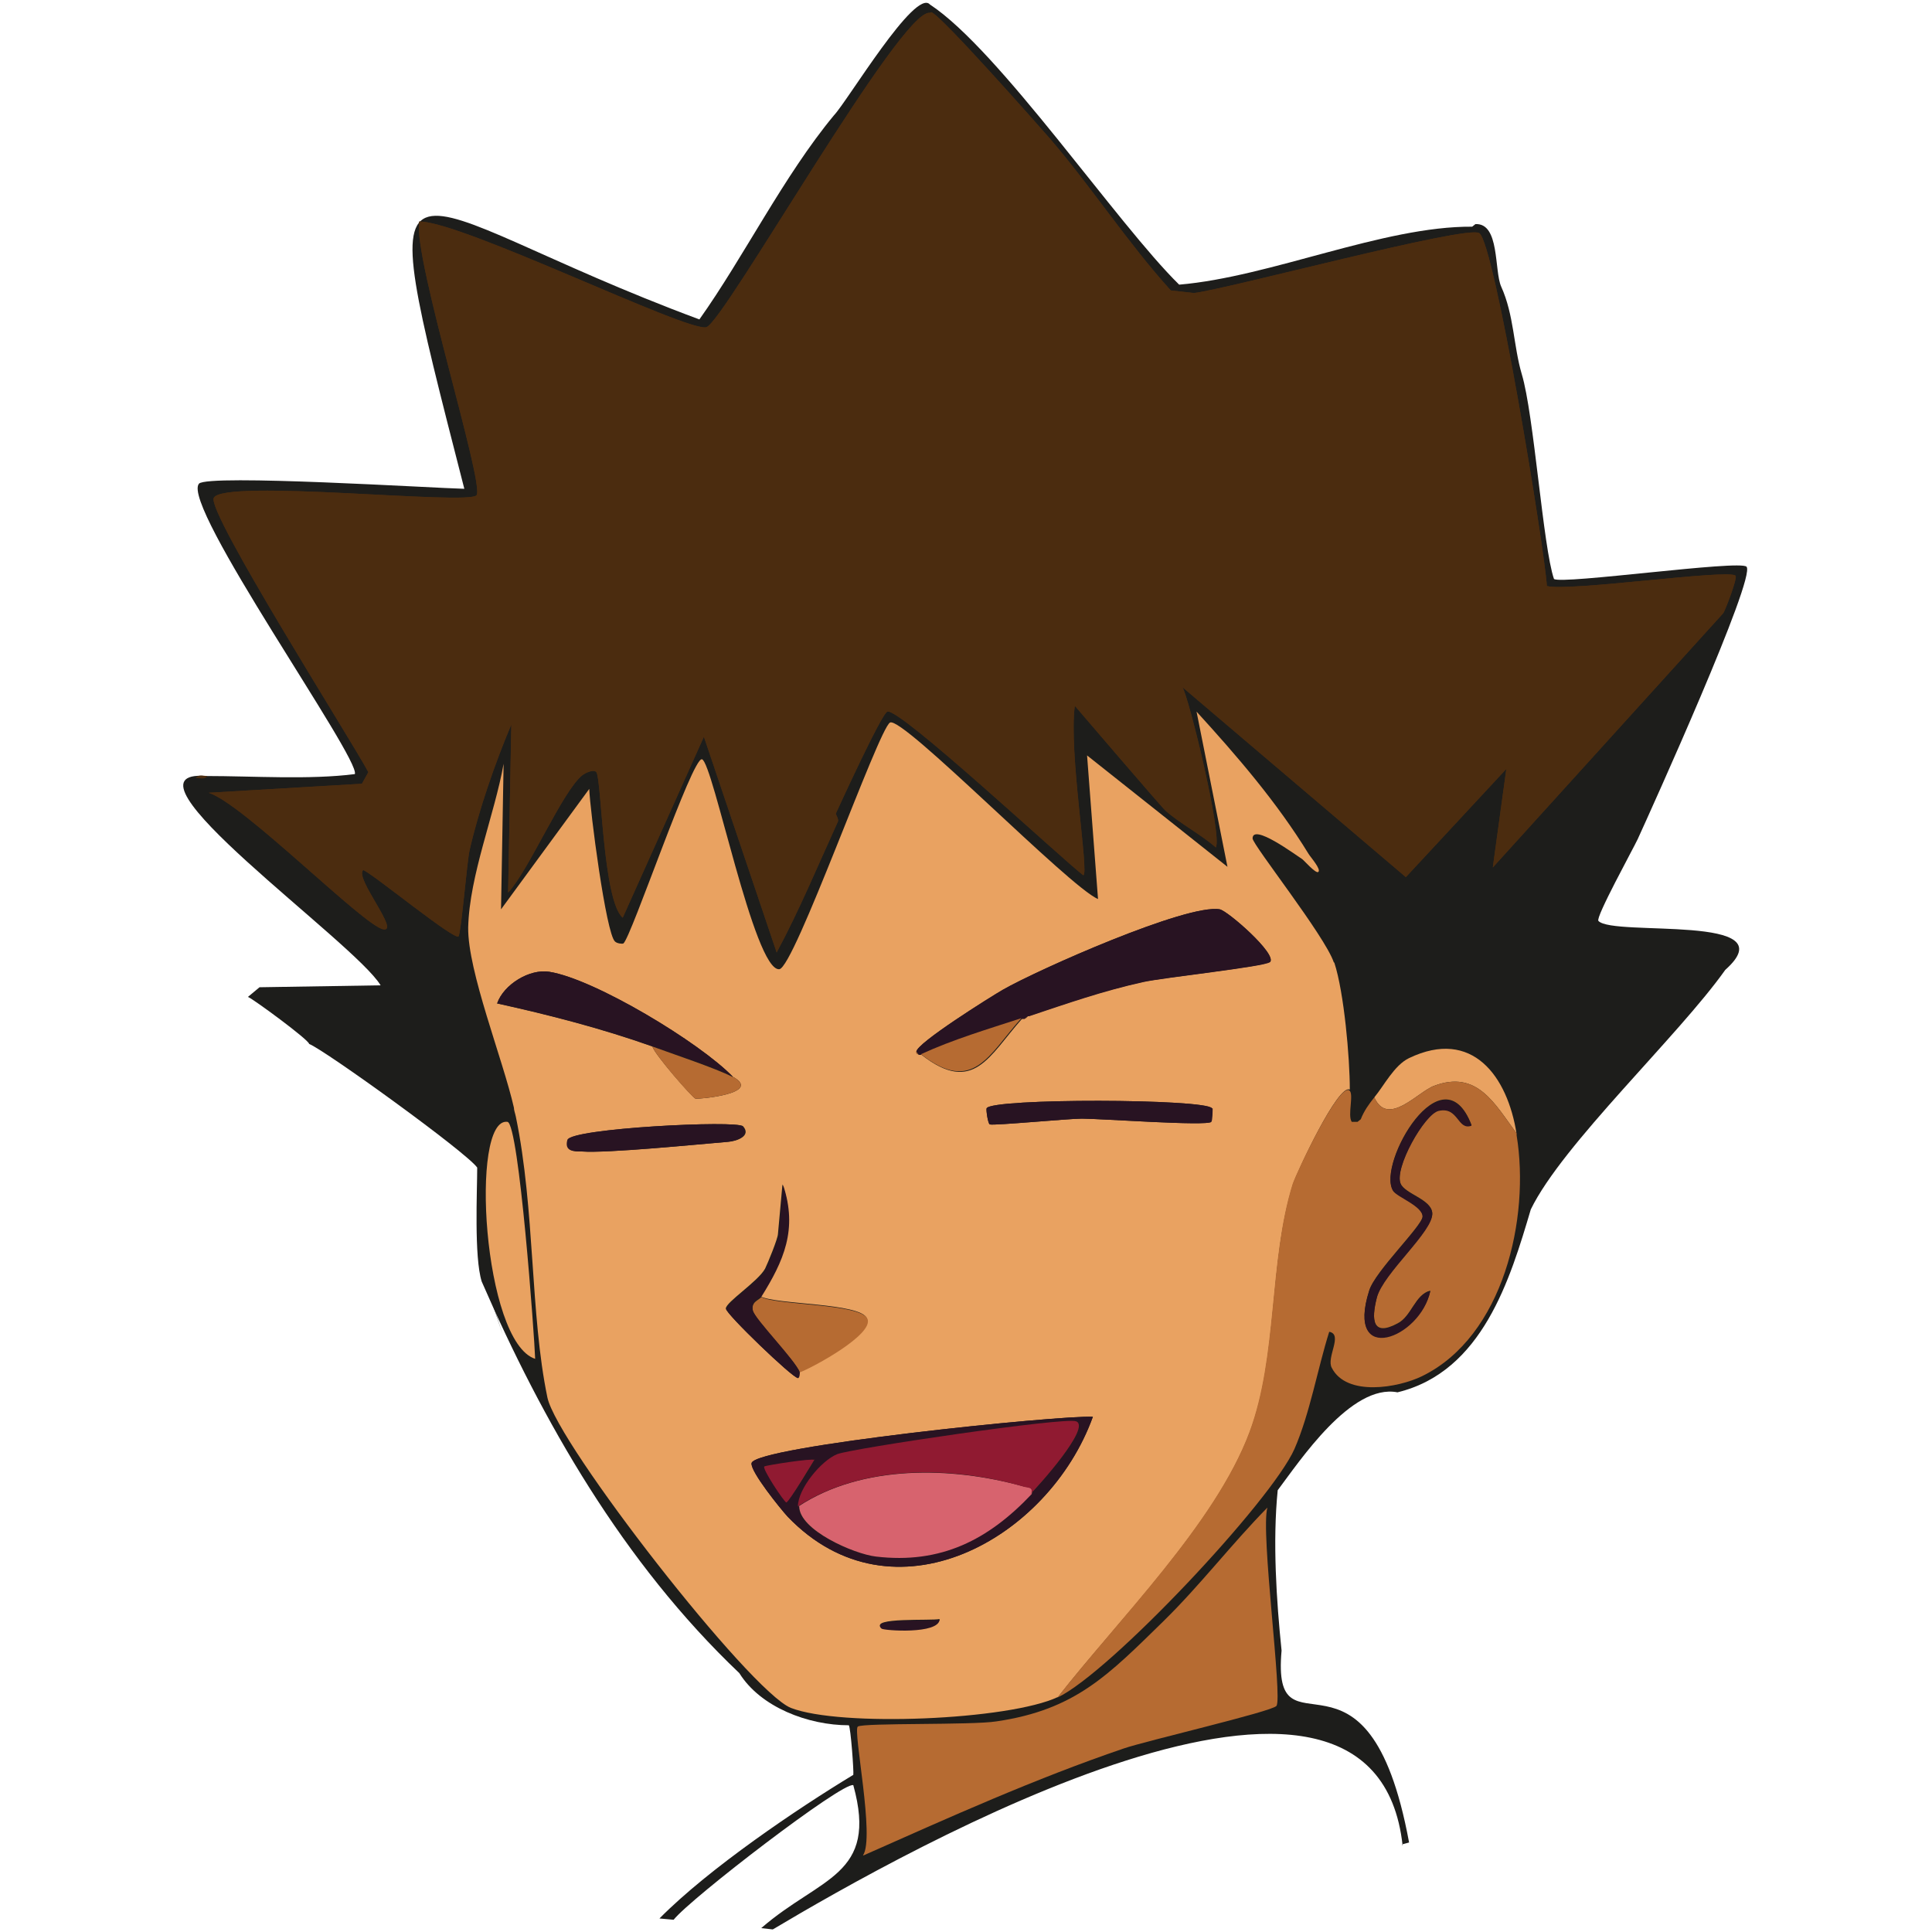 <?xml version="1.0" encoding="UTF-8"?>
<svg id="Ebene_1" data-name="Ebene 1" xmlns="http://www.w3.org/2000/svg" viewBox="0 0 30 30">
  <defs>
    <style>
      .cls-1 {
        fill: #4b2c0f;
      }

      .cls-2 {
        fill: #e9a261;
      }

      .cls-3 {
        fill: #1d1d1b;
      }

      .cls-4 {
        fill: #281322;
      }

      .cls-5 {
        fill: #b66b32;
      }

      .cls-6 {
        fill: #901a31;
      }

      .cls-7 {
        fill: #d7636e;
      }
    </style>
  </defs>
  <path class="cls-3" d="M21.78,28.66c-.44-4.05-7.75.09-9.78,1.3l-.18-.02c.92-.8,1.82-.81,1.43-2.22-.16-.06-2.53,1.76-2.79,2.09l-.22-.02c.77-.78,2.15-1.71,3.01-2.23.01-.04-.04-.74-.07-.77-.63,0-1.37-.28-1.7-.81-1.81-1.72-3.06-3.92-4-6.08-.12-.38-.07-1.41-.07-1.77-.17-.24-2.36-1.82-2.61-1.92,0-.06-.87-.7-.95-.73l.18-.15,1.88-.03c-.4-.67-4.23-3.37-2.71-3.25.73,0,1.61.06,2.31-.03.09-.24-2.71-4.18-2.42-4.51.14-.15,3.66.07,4.12.08-1.53-5.97-1.17-4.42,3.65-2.63.69-.97,1.31-2.23,2.09-3.17.21-.22,1.26-1.98,1.49-1.72,1.08.71,2.91,3.41,3.87,4.35,1.42-.12,3.17-.91,4.55-.9l.05-.04c.38-.02.29.72.4.97.2.44.19.92.32,1.36.19.63.33,2.69.5,3.18.12.09,2.89-.3,2.99-.19.15.17-1.48,3.77-1.69,4.23-.07.15-.66,1.22-.61,1.27.23.25,2.96-.12,1.97.76-.73,1.03-2.53,2.71-3.02,3.72-.32,1.08-.75,2.52-2.07,2.84-.72-.14-1.52,1.07-1.86,1.52-.08.8-.02,1.71.06,2.49-.16,1.79,1.34-.48,1.98,2.98l-.11.03"/>
  <path class="cls-1" d="M14.44.2c-.44-.09-3.19,4.79-3.47,4.88s-3.81-1.65-4.46-1.64c-.1.55,1.02,4.08.89,4.25-.13.16-3.92-.26-4.08.04-.12.21,2.14,3.77,2.4,4.26l-.1.18-2.38.14c.54.17,2.4,2.06,2.71,2.12.27.05-.45-.8-.31-.92.14.05,1.42,1.1,1.48,1.03.04-.05.13-1.14.17-1.33.14-.62.4-1.37.65-1.96l-.05,2.61c.32-.34.84-1.57,1.15-1.82.05-.04.18-.1.22-.05.08.09.1,2,.41,2.26l1.26-2.81,1.13,3.35c.35-.65.64-1.35.95-2.03.02-.04-.04-.12-.03-.13.01-.02.71-1.56.8-1.58.19-.06,2.7,2.28,3.04,2.54.1.01-.23-1.93-.13-2.63,0,0,1.36,1.59,1.41,1.63.24.21.54.36.78.57.1-.2-.42-2.34-.52-2.49l3.47,2.95,1.56-1.68-.21,1.53,3.58-3.95c.04-.07.22-.54.19-.58-.1-.11-2.58.25-2.93.16-.04-.61-.81-5.32-1.05-5.48-.19-.13-3.91.87-4.43.93l-.36-.04c-.67-.74-1.22-1.59-1.87-2.35-.21-.24-1.72-1.95-1.85-1.97Z"/>
  <path class="cls-1" d="M14.44.2c-.44-.09-3.19,4.79-3.47,4.88s-3.81-1.65-4.46-1.64c-.1.55,1.02,4.08.89,4.25-.13.16-3.92-.26-4.08.04-.12.21,2.14,3.77,2.4,4.26l-.1.18-2.38.14c.54.17,2.4,2.06,2.71,2.12.27.05-.45-.8-.31-.92.14.05,1.42,1.1,1.48,1.03.04-.05.13-1.14.17-1.33.14-.62.4-1.37.65-1.96l-.05,2.61c.32-.34.84-1.57,1.15-1.82.05-.04.18-.1.22-.05.08.09.1,2,.41,2.26l1.26-2.81,1.13,3.35c.35-.65.64-1.35.95-2.03.02-.04-.04-.12-.03-.13.01-.02.71-1.56.8-1.58.19-.06,2.7,2.28,3.04,2.54.1.01-.23-1.93-.13-2.63,0,0,1.36,1.59,1.41,1.63.24.21.54.36.78.57.1-.2-.42-2.34-.52-2.49l3.47,2.95,1.56-1.68-.21,1.53,3.58-3.95c.04-.07.22-.54.19-.58-.1-.11-2.58.25-2.93.16-.04-.61-.81-5.32-1.05-5.48-.19-.13-3.91.87-4.43.93l-.36-.04c-.67-.74-1.22-1.59-1.87-2.35-.21-.24-1.72-1.95-1.85-1.97Z"/>
  <path class="cls-3" d="M7.81,20.74s-.19-.61-.21-.64"/>
  <path class="cls-3" d="M20.32,13.26c-.49-.8-1.11-1.52-1.74-2.21l.48,2.41-2.18-1.73.17,2.23c-.44-.18-3.04-2.85-3.23-2.74s-1.49,3.82-1.72,3.83c-.39.03-1.03-3.22-1.2-3.26-.15-.04-1.1,2.77-1.22,2.86-.02.01-.1,0-.13-.03-.14-.12-.39-2.05-.4-2.37l-1.37,1.87.04-2.26c-.14.79-.53,1.73-.55,2.54-.01.68.54,2.05.71,2.8l.03.14c.3,1.45.22,3.06.49,4.36.15.72,3.14,4.56,3.78,4.82.77.3,3.39.19,4.15-.17.82-.39,3.32-3.05,3.68-3.86.24-.55.36-1.25.54-1.82.22.04-.05.4.04.56.23.45,1.03.31,1.4.13,1.27-.62,1.68-2.46,1.47-3.74-.15-.9-.69-1.65-1.67-1.18-.23.11-.39.43-.54.61-.09.1-.16.21-.21.34l-.05.04s-.07,0-.09,0c-.07-.1.04-.44-.04-.49,0-.5-.09-1.51-.24-1.97-.14-.41-1.25-1.81-1.26-1.92,0-.24.66.25.77.32.02.01.21.23.25.2.05-.04-.12-.23-.15-.28Z"/>
  <path class="cls-3" d="M8.31,21.1c0-.33-.25-3.65-.43-3.68-.59-.08-.38,3.42.43,3.68Z"/>
  <path class="cls-3" d="M13.4,28.81c1.33-.59,2.66-1.19,4.04-1.66.36-.12,2.29-.57,2.37-.66.1-.12-.25-2.7-.14-3.08-.56.56-1.04,1.2-1.61,1.76-.86.84-1.37,1.38-2.6,1.56-.38.05-2.06.01-2.15.08-.08.06.27,1.73.08,2Z"/>
  <path class="cls-5" d="M13.4,28.81c.19-.27-.16-1.94-.08-2,.09-.06,1.77-.02,2.15-.08,1.23-.18,1.74-.72,2.6-1.56.57-.56,1.05-1.19,1.61-1.76-.11.38.24,2.96.14,3.08-.08.09-2.02.54-2.37.66-1.38.47-2.71,1.07-4.04,1.66Z"/>
  <path class="cls-2" d="M8.31,21.1c-.81-.26-1.02-3.76-.43-3.68.18.03.42,3.35.43,3.68Z"/>
  <path class="cls-2" d="M23.55,17.6c-.34-.46-.61-.99-1.28-.74-.25.09-.72.65-.93.18.15-.18.31-.5.54-.61.98-.47,1.53.28,1.67,1.18Z"/>
  <path class="cls-2" d="M20.71,14.94c-.14-.41-1.25-1.81-1.26-1.92,0-.24.66.25.77.32.02.01.21.23.25.2.05-.04-.12-.23-.15-.28-.49-.8-1.11-1.52-1.74-2.21l.48,2.41-2.18-1.73.17,2.23c-.44-.18-3.04-2.85-3.23-2.74-.18.1-1.49,3.82-1.72,3.83-.39.03-1.03-3.22-1.2-3.26-.15-.04-1.1,2.77-1.22,2.86-.02.01-.1,0-.13-.03-.14-.12-.39-2.05-.4-2.37l-1.37,1.87.04-2.26c-.14.79-.53,1.73-.55,2.54-.01.68.54,2.05.71,2.8,0,.04.02.09.03.14.3,1.45.22,3.06.49,4.36.15.72,3.14,4.56,3.78,4.82.77.3,3.39.19,4.15-.17.93-1.19,2.45-2.69,2.98-4.12.44-1.18.29-2.64.67-3.85.06-.18.7-1.56.88-1.46,0-.5-.09-1.51-.24-1.97ZM7.72,15.58c.1-.29.5-.54.81-.49.7.11,2.34,1.1,2.85,1.63.47.26-.53.35-.58.34-.05-.02-.63-.68-.67-.81-.79-.28-1.6-.49-2.42-.67ZM11.31,17.73c-.48.04-1.88.18-2.27.15-.12,0-.27,0-.22-.18.05-.18,2.64-.31,2.72-.21.13.15-.1.23-.23.24ZM11.27,20.32c0-.1.5-.42.61-.62.04-.08.2-.47.2-.54l.07-.77c.23.69.01,1.18-.34,1.74.24.13,1.55.1,1.65.34.1.23-.84.75-1.05.83,0,0,0,.09-.03.09-.08,0-1.11-.99-1.11-1.07ZM13.69,25.28c-.2-.17.78-.11.9-.14-.02.23-.86.17-.9.14ZM12.23,23.55c-.11-.12-.58-.7-.56-.83.04-.26,4.8-.75,5.3-.72-.69,1.91-3.11,3.25-4.74,1.55ZM18.81,17.42c-.07.07-1.72-.05-2.01-.05-.21,0-1.36.11-1.43.09-.03-.01-.06-.23-.05-.25.07-.16,3.41-.15,3.5,0,.01.02,0,.19-.02.21ZM19.7,14.94c-.07.07-1.66.24-1.97.31-.63.14-1.17.33-1.77.53,0,0-.02.03-.05.04-.01,0-.03,0-.04,0-.51.57-.75,1.19-1.56.56-.01,0-.04,0-.04,0-.02-.02-.04,0-.04-.05,0-.13,1.15-.85,1.34-.96.54-.31,2.86-1.34,3.37-1.25.12.02.9.7.78.82Z"/>
  <path class="cls-1" d="M3.22,12.05c-.04.06-.12.03-.18.03.04-.06.12-.03.18-.03Z"/>
  <path class="cls-1" d="M8,17.34l-.03-.14s.02.09.03.14Z"/>
  <path class="cls-5" d="M23.55,17.6c-.34-.46-.61-.99-1.28-.74-.25.09-.72.65-.93.18-.08.1-.16.21-.21.34l-.05.04s-.07,0-.09,0c-.07-.1.04-.44-.04-.49-.17-.1-.82,1.28-.88,1.46-.37,1.2-.23,2.67-.67,3.85-.53,1.42-2.05,2.92-2.98,4.12.82-.39,3.32-3.05,3.68-3.86.24-.55.36-1.25.54-1.82.22.04-.05.4.04.56.23.45,1.03.31,1.4.13,1.27-.62,1.68-2.46,1.47-3.74ZM22.34,17.24c-.22.05-.7.9-.59,1.14.07.16.47.24.49.45.02.28-.76.93-.86,1.31-.09.35-.07.62.32.41.22-.11.27-.45.51-.51-.16.74-1.32,1.17-.95,0,.09-.3.82-1,.83-1.15.01-.17-.4-.31-.46-.41-.25-.41.77-2.19,1.22-1.01-.22.08-.2-.3-.51-.23Z"/>
  <path class="cls-4" d="M15.96,15.78l-.05.04s-.03,0-.04,0c-.52.18-1.06.33-1.56.56-.01,0-.04,0-.04,0l-.04-.05c0-.13,1.15-.85,1.34-.96.54-.31,2.86-1.34,3.37-1.25.12.02.9.7.78.82-.07.07-1.66.24-1.97.31-.63.14-1.17.33-1.77.53Z"/>
  <path class="cls-4" d="M16.97,22c-.69,1.91-3.11,3.25-4.74,1.55-.11-.12-.58-.7-.56-.83.04-.26,4.8-.75,5.3-.72ZM12.4,23.39c0,.38.85.74,1.19.78,1.02.12,1.75-.26,2.42-.97.11-.12.95-1.03.71-1.13-.17-.07-3.48.42-3.71.51-.25.1-.61.53-.61.81ZM12.65,22.66s-.74.09-.78.1c-.05.02.31.56.34.56.04,0,.47-.64.44-.67Z"/>
  <path class="cls-4" d="M11.38,16.72c-.25-.14-.94-.36-1.24-.47-.79-.28-1.6-.49-2.42-.67.1-.29.5-.54.81-.49.7.11,2.34,1.1,2.85,1.63Z"/>
  <path class="cls-5" d="M11.82,20.14c.24.13,1.55.1,1.65.34s-.84.75-1.05.83c-.08-.19-.7-.82-.73-.96-.03-.14.1-.16.13-.21Z"/>
  <path class="cls-4" d="M18.83,17.21s0,.19-.02.21c-.07.07-1.72-.05-2.01-.05-.21,0-1.36.11-1.43.09-.03-.01-.06-.23-.05-.25.07-.16,3.41-.15,3.5,0Z"/>
  <path class="cls-4" d="M11.53,17.49c.13.15-.1.23-.23.24-.48.04-1.88.18-2.27.15-.12,0-.27,0-.22-.18s2.64-.31,2.72-.21Z"/>
  <path class="cls-4" d="M11.82,20.14s-.17.06-.13.21c.03.13.66.77.73.96,0,0,0,.09-.03.09-.08,0-1.11-.99-1.11-1.07,0-.1.5-.42.61-.62.04-.08.2-.47.2-.54l.07-.77c.23.69.01,1.18-.34,1.74Z"/>
  <path class="cls-5" d="M15.86,15.81c-.51.57-.75,1.19-1.56.56.5-.23,1.04-.39,1.56-.56Z"/>
  <path class="cls-5" d="M11.38,16.72c.47.26-.53.35-.58.34s-.63-.68-.67-.81c.3.11.99.34,1.24.47Z"/>
  <path class="cls-4" d="M14.59,25.15c-.02.23-.86.17-.9.14-.2-.17.78-.11.9-.14Z"/>
  <path class="cls-5" d="M14.26,16.37s-.04,0-.04-.05l.04.05Z"/>
  <path class="cls-5" d="M15.91,15.82l.05-.04s-.02.03-.05.04Z"/>
  <path class="cls-4" d="M21.7,20.56c.22-.11.27-.45.51-.51-.16.74-1.32,1.17-.95,0,.09-.3.82-1,.83-1.15.01-.17-.4-.31-.46-.41-.25-.41.77-2.19,1.22-1.01-.22.08-.2-.3-.51-.23-.22.05-.7.9-.59,1.14.07.16.47.24.49.45.02.28-.76.93-.86,1.31-.09.35-.07.62.32.41Z"/>
  <path class="cls-7" d="M12.4,23.39c.99-.65,2.37-.62,3.49-.31.08.02.16,0,.13.12-.67.71-1.41,1.09-2.42.97-.34-.04-1.19-.41-1.19-.78Z"/>
  <path class="cls-6" d="M16.01,23.2c.04-.12-.05-.09-.13-.12-1.11-.32-2.49-.34-3.49.31,0-.27.36-.71.61-.81.23-.09,3.54-.58,3.71-.51.24.09-.59,1.01-.71,1.13Z"/>
  <path class="cls-6" d="M12.65,22.66s-.4.67-.44.67c-.03,0-.39-.54-.34-.56.04-.02.75-.13.78-.1Z"/>
</svg>
